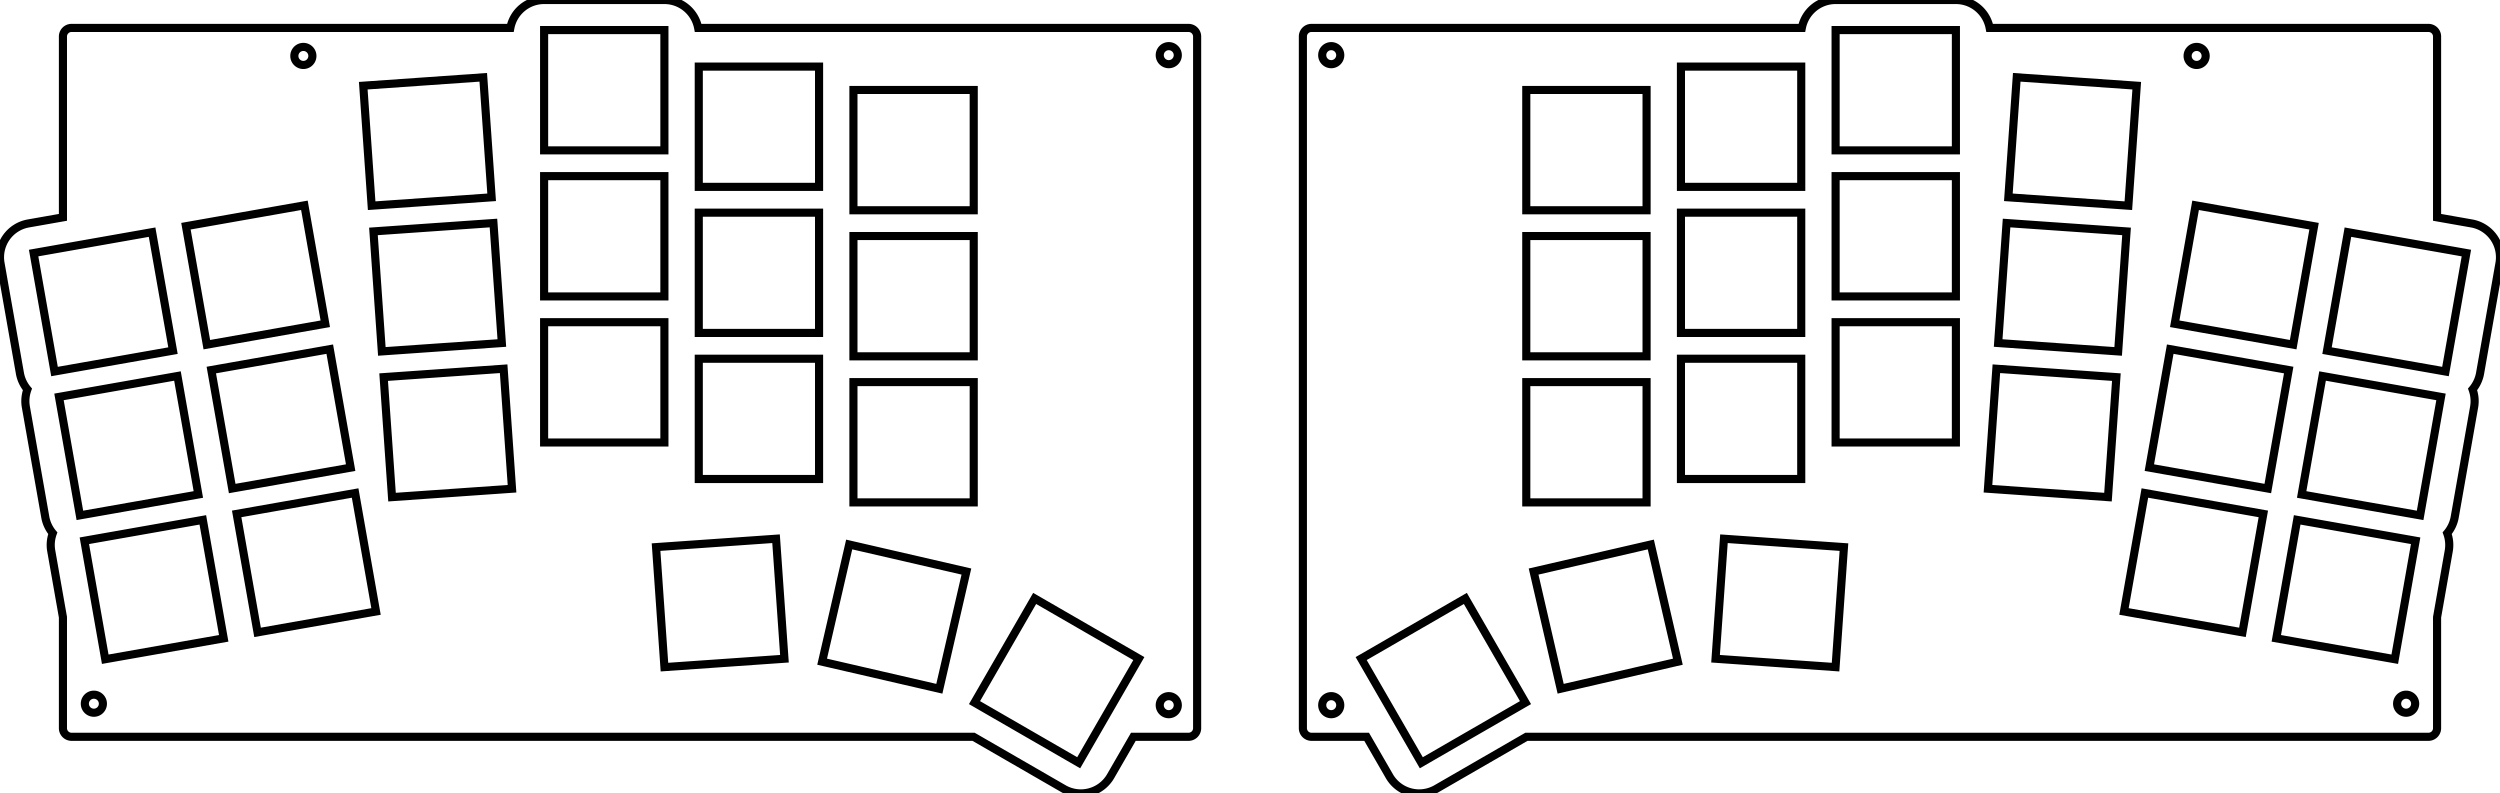<svg width="290.957mm" height="92.339mm" viewBox="0 0 290.957 92.339" xmlns="http://www.w3.org/2000/svg"><g id="svgGroup" stroke-linecap="round" fill-rule="evenodd" font-size="9pt" stroke="#000" stroke-width="0.25mm" fill="none" style="stroke:#000;stroke-width:0.25mm;fill:none"><path d="M 6.145 62.059 A 4 4 0 0 0 5.965 64.122 L 7.325 71.834 L 7.325 84.75 A 1 1 0 0 0 8.325 85.75 L 113.307 85.75 L 123.791 91.803 A 4 4 0 0 0 129.255 90.339 L 131.904 85.75 L 138.325 85.75 A 1 1 0 0 0 139.325 84.75 L 139.325 4.25 A 1 1 0 0 0 138.325 3.25 L 81.254 3.25 A 4 4 0 0 0 77.325 0 L 63.325 0 A 4 4 0 0 0 59.396 3.25 L 8.325 3.25 A 1 1 0 0 0 7.325 4.25 L 7.325 25.296 L 3.305 26.005 A 4 4 0 0 0 0.061 30.638 L 2.318 43.441 A 4 4 0 0 0 3.193 45.317 A 4 4 0 0 0 3.013 47.38 L 5.27 60.183 A 4 4 0 0 0 6.145 62.059 Z M 283.633 71.834 L 284.992 64.122 A 4 4 0 0 0 284.812 62.059 A 4 4 0 0 0 285.687 60.183 L 287.944 47.38 A 4 4 0 0 0 287.764 45.317 A 4 4 0 0 0 288.639 43.441 L 290.896 30.638 A 4 4 0 0 0 287.652 26.005 L 283.633 25.296 L 283.633 4.25 A 1 1 0 0 0 282.633 3.25 L 231.562 3.25 A 4 4 0 0 0 227.633 0 L 213.633 0 A 4 4 0 0 0 209.703 3.25 L 152.633 3.25 A 1 1 0 0 0 151.633 4.25 L 151.633 84.75 A 1 1 0 0 0 152.633 85.75 L 159.053 85.75 L 161.702 90.339 A 4 4 0 0 0 167.166 91.803 L 177.65 85.75 L 282.633 85.75 A 1 1 0 0 0 283.633 84.75 L 283.633 71.834 Z M 77.33 77.641 L 91.296 76.665 L 90.319 62.699 L 76.353 63.675 L 77.33 77.641 Z M 231.366 56.88 L 245.332 57.857 L 246.309 43.891 L 232.343 42.914 L 231.366 56.88 Z M 232.552 39.922 L 246.518 40.898 L 247.494 26.932 L 233.529 25.956 L 232.552 39.922 Z M 233.738 22.963 L 247.704 23.94 L 248.68 9.974 L 234.714 8.997 L 233.738 22.963 Z M 199.661 76.665 L 213.627 77.641 L 214.604 63.675 L 200.638 62.699 L 199.661 76.665 Z M 45.625 57.857 L 59.591 56.88 L 58.615 42.914 L 44.649 43.891 L 45.625 57.857 Z M 44.439 40.898 L 58.405 39.922 L 57.429 25.956 L 43.463 26.932 L 44.439 40.898 Z M 43.254 23.94 L 57.219 22.963 L 56.243 8.997 L 42.277 9.974 L 43.254 23.94 Z M 63.325 17.5 L 77.325 17.5 L 77.325 3.5 L 63.325 3.5 L 63.325 17.5 Z M 213.633 17.5 L 227.633 17.5 L 227.633 3.5 L 213.633 3.5 L 213.633 17.5 Z M 63.325 51.5 L 77.325 51.5 L 77.325 37.5 L 63.325 37.5 L 63.325 51.5 Z M 63.325 34.5 L 77.325 34.5 L 77.325 20.5 L 63.325 20.5 L 63.325 34.5 Z M 81.325 55.75 L 95.325 55.75 L 95.325 41.75 L 81.325 41.75 L 81.325 55.75 Z M 81.325 38.75 L 95.325 38.75 L 95.325 24.75 L 81.325 24.75 L 81.325 38.75 Z M 81.325 21.75 L 95.325 21.75 L 95.325 7.75 L 81.325 7.75 L 81.325 21.75 Z M 99.325 58.47 L 113.325 58.47 L 113.325 44.47 L 99.325 44.47 L 99.325 58.47 Z M 99.325 41.47 L 113.325 41.47 L 113.325 27.47 L 99.325 27.47 L 99.325 41.47 Z M 99.325 24.47 L 113.325 24.47 L 113.325 10.47 L 99.325 10.47 L 99.325 24.47 Z M 213.633 51.5 L 227.633 51.5 L 227.633 37.5 L 213.633 37.5 L 213.633 51.5 Z M 213.633 34.5 L 227.633 34.5 L 227.633 20.5 L 213.633 20.5 L 213.633 34.5 Z M 195.633 55.75 L 209.633 55.75 L 209.633 41.75 L 195.633 41.75 L 195.633 55.75 Z M 195.633 38.75 L 209.633 38.75 L 209.633 24.75 L 195.633 24.75 L 195.633 38.75 Z M 195.633 21.75 L 209.633 21.75 L 209.633 7.75 L 195.633 7.75 L 195.633 21.75 Z M 177.633 58.47 L 191.633 58.47 L 191.633 44.47 L 177.633 44.47 L 177.633 58.47 Z M 177.633 41.47 L 191.633 41.47 L 191.633 27.47 L 177.633 27.47 L 177.633 41.47 Z M 177.633 24.47 L 191.633 24.47 L 191.633 10.47 L 177.633 10.47 L 177.633 24.47 Z M 95.682 77.01 L 109.323 80.159 L 112.472 66.518 L 98.831 63.369 L 95.682 77.01 Z M 181.634 80.159 L 195.275 77.01 L 192.126 63.369 L 178.485 66.518 L 181.634 80.159 Z M 247.195 71.165 L 260.982 73.596 L 263.413 59.809 L 249.626 57.378 L 247.195 71.165 Z M 6.344 43.239 L 20.132 40.808 L 17.7 27.02 L 3.913 29.451 L 6.344 43.239 Z M 24.071 40.113 L 37.858 37.682 L 35.427 23.895 L 21.64 26.326 L 24.071 40.113 Z M 270.826 40.808 L 284.613 43.239 L 287.044 29.451 L 273.257 27.02 L 270.826 40.808 Z M 250.147 54.424 L 263.934 56.855 L 266.366 43.067 L 252.578 40.636 L 250.147 54.424 Z M 253.099 37.682 L 266.886 40.113 L 269.318 26.326 L 255.53 23.895 L 253.099 37.682 Z M 12.248 76.722 L 26.036 74.291 L 23.605 60.504 L 9.817 62.935 L 12.248 76.722 Z M 9.296 59.98 L 23.084 57.549 L 20.653 43.762 L 6.865 46.193 L 9.296 59.98 Z M 29.975 73.596 L 43.762 71.165 L 41.331 57.378 L 27.544 59.809 L 29.975 73.596 Z M 27.023 56.855 L 40.81 54.424 L 38.379 40.636 L 24.592 43.067 L 27.023 56.855 Z M 264.922 74.291 L 278.709 76.722 L 281.14 62.935 L 267.353 60.504 L 264.922 74.291 Z M 267.874 57.549 L 281.661 59.98 L 284.092 46.193 L 270.305 43.762 L 267.874 57.549 Z M 113.416 81.772 L 125.541 88.772 L 132.541 76.647 L 120.416 69.647 L 113.416 81.772 Z M 165.416 88.772 L 177.541 81.772 L 170.541 69.647 L 158.416 76.647 L 165.416 88.772 Z M 35.307 6.511 m -1.05 0 a 1.05 1.05 0 0 1 2.1 0 a 1.05 1.05 0 0 1 -2.1 0 z M 10.925 81.9 m -1.05 0 a 1.05 1.05 0 0 1 2.1 0 a 1.05 1.05 0 0 1 -2.1 0 z M 136.025 6.42 m -1.05 0 a 1.05 1.05 0 0 1 2.1 0 a 1.05 1.05 0 0 1 -2.1 0 z M 136.025 82.07 m -1.05 0 a 1.05 1.05 0 0 1 2.1 0 a 1.05 1.05 0 0 1 -2.1 0 z M 255.651 6.511 m -1.05 0 a 1.05 1.05 0 0 1 2.1 0 a 1.05 1.05 0 0 1 -2.1 0 z M 280.033 81.9 m -1.05 0 a 1.05 1.05 0 0 1 2.1 0 a 1.05 1.05 0 0 1 -2.1 0 z M 154.933 6.42 m -1.05 0 a 1.05 1.05 0 0 1 2.1 0 a 1.05 1.05 0 0 1 -2.1 0 z M 154.933 82.07 m -1.05 0 a 1.05 1.05 0 0 1 2.1 0 a 1.05 1.05 0 0 1 -2.1 0 z" vector-effect="non-scaling-stroke"/></g></svg>